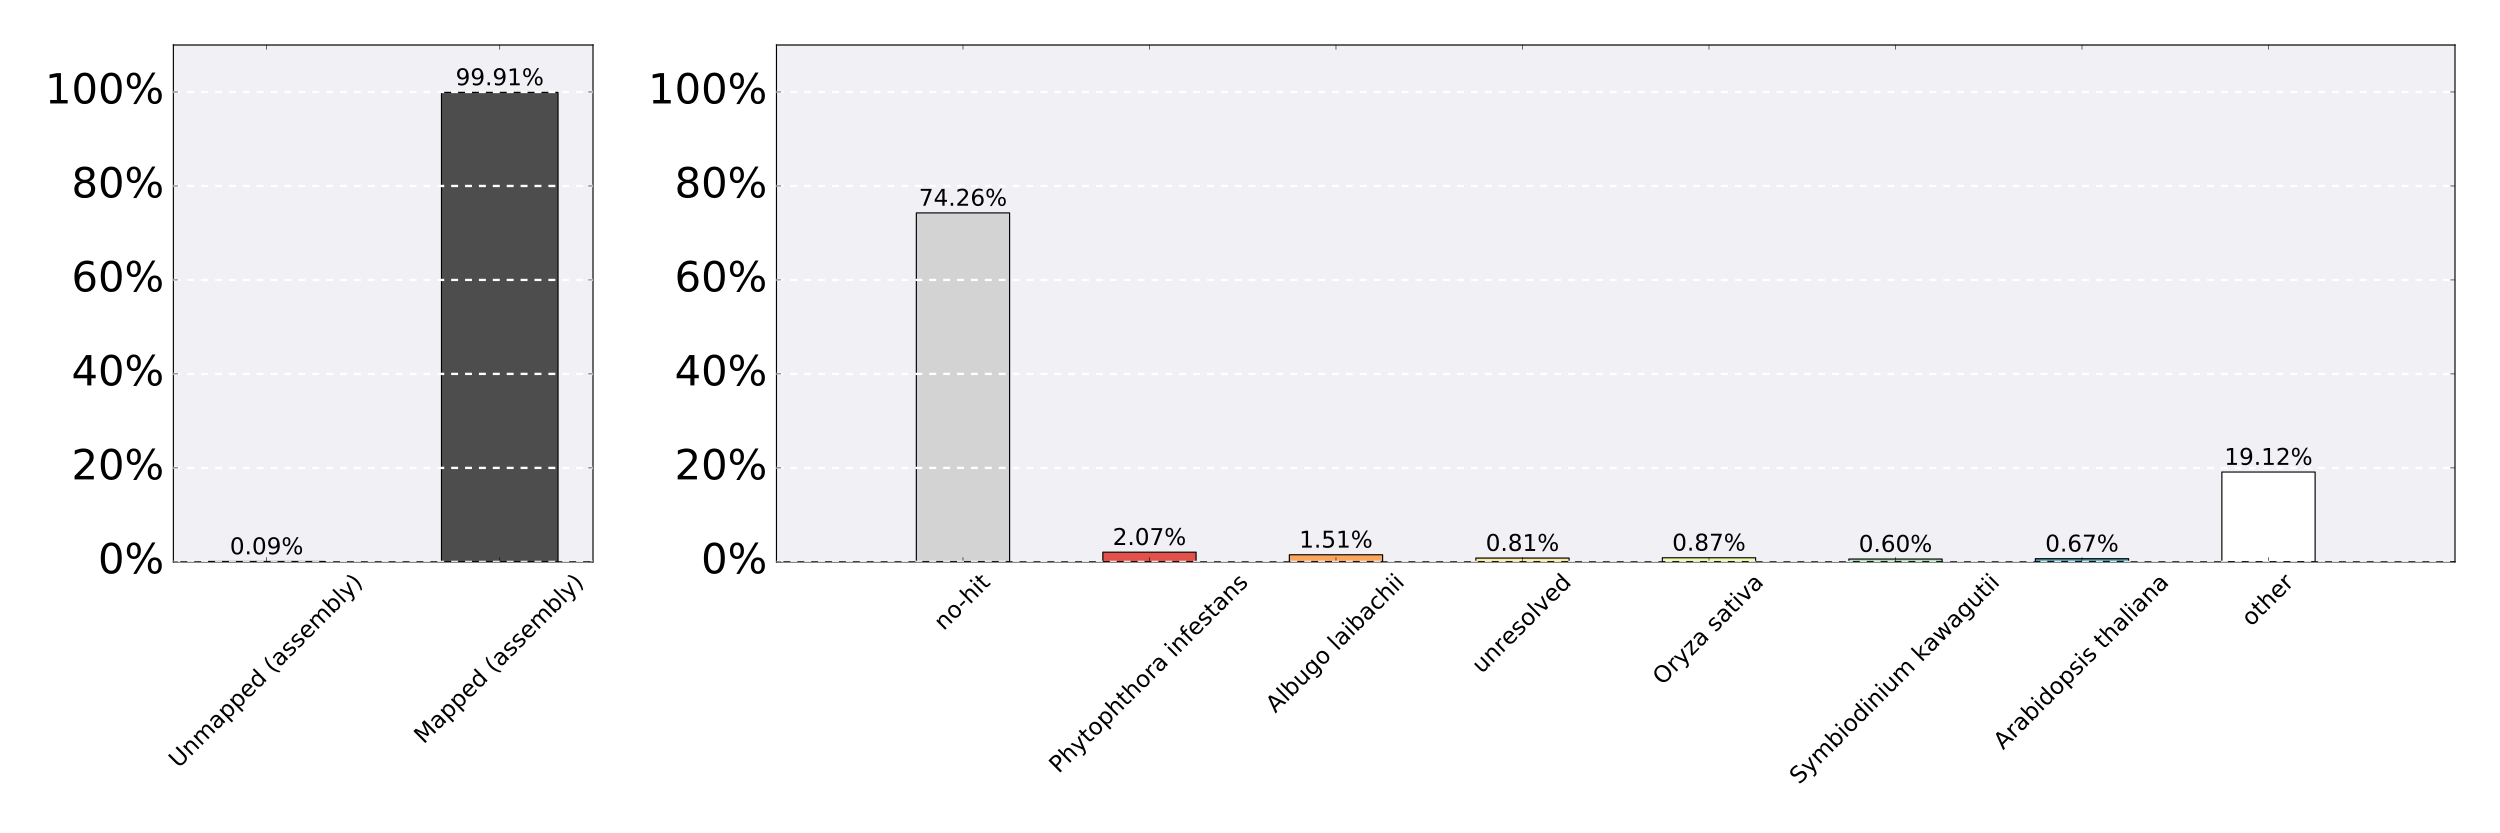<?xml version="1.0" encoding="utf-8" standalone="no"?>
<!DOCTYPE svg PUBLIC "-//W3C//DTD SVG 1.1//EN"
  "http://www.w3.org/Graphics/SVG/1.1/DTD/svg11.dtd">
<!-- Created with matplotlib (http://matplotlib.org/) -->
<svg height="720pt" version="1.1" viewBox="0 0 2160 720" width="2160pt" xmlns="http://www.w3.org/2000/svg" xmlns:xlink="http://www.w3.org/1999/xlink">
 <defs>
  <style type="text/css">
*{stroke-linecap:butt;stroke-linejoin:round;stroke-miterlimit:100000;}
  </style>
 </defs>
 <g id="figure_1">
  <g id="patch_1">
   <path d="M 0 720 
L 2160 720 
L 2160 0 
L 0 0 
z
" style="fill:#ffffff;"/>
  </g>
  <g id="axes_1">
   <g id="patch_2">
    <path d="M 149.795 485.451 
L 512.358 485.451 
L 512.358 38.88 
L 149.795 38.88 
z
" style="fill:#f0f0f5;"/>
   </g>
   <g id="patch_3">
    <path clip-path="url(#p27bb49a6e9)" d="M 180.009 485.451 
L 280.721 485.451 
L 280.721 485.086 
L 180.009 485.086 
z
" style="fill:#4d4d4d;stroke:#000000;stroke-linejoin:miter;"/>
   </g>
   <g id="patch_4">
    <path clip-path="url(#p27bb49a6e9)" d="M 381.432 485.451 
L 482.144 485.451 
L 482.144 79.842 
L 381.432 79.842 
z
" style="fill:#4d4d4d;stroke:#000000;stroke-linejoin:miter;"/>
   </g>
   <g id="patch_5">
    <path d="M 149.795 38.88 
L 512.358 38.88 
" style="fill:none;stroke:#000000;stroke-linecap:square;stroke-linejoin:miter;"/>
   </g>
   <g id="patch_6">
    <path d="M 512.358 485.451 
L 512.358 38.88 
" style="fill:none;stroke:#000000;stroke-linecap:square;stroke-linejoin:miter;"/>
   </g>
   <g id="patch_7">
    <path d="M 149.795 485.451 
L 512.358 485.451 
" style="fill:none;stroke:#000000;stroke-linecap:square;stroke-linejoin:miter;"/>
   </g>
   <g id="patch_8">
    <path d="M 149.795 485.451 
L 149.795 38.88 
" style="fill:none;stroke:#000000;stroke-linecap:square;stroke-linejoin:miter;"/>
   </g>
   <g id="matplotlib.axis_1">
    <g id="xtick_1">
     <g id="line2d_1">
      <defs>
       <path d="M 0 0 
L 0 -4 
" id="m30404e96f5" style="stroke:#000000;stroke-width:0.5;"/>
      </defs>
      <g>
       <use style="stroke:#000000;stroke-width:0.5;" x="230.365" xlink:href="#m30404e96f5" y="485.451"/>
      </g>
     </g>
     <g id="line2d_2">
      <defs>
       <path d="M 0 0 
L 0 4 
" id="m79207e0111" style="stroke:#000000;stroke-width:0.5;"/>
      </defs>
      <g>
       <use style="stroke:#000000;stroke-width:0.5;" x="230.365" xlink:href="#m79207e0111" y="38.88"/>
      </g>
     </g>
     <g id="text_1">
      <!-- Unmapped (assembly) -->
      <defs>
       <path id="BitstreamVeraSans-Roman-20"/>
       <path d="M 54.891 33.016 
L 54.891 0 
L 45.906 0 
L 45.906 32.719 
Q 45.906 40.484 42.875 44.328 
Q 39.844 48.188 33.797 48.188 
Q 26.516 48.188 22.312 43.547 
Q 18.109 38.922 18.109 30.906 
L 18.109 0 
L 9.078 0 
L 9.078 54.688 
L 18.109 54.688 
L 18.109 46.188 
Q 21.344 51.125 25.703 53.562 
Q 30.078 56 35.797 56 
Q 45.219 56 50.047 50.172 
Q 54.891 44.344 54.891 33.016 
" id="BitstreamVeraSans-Roman-6e"/>
       <path d="M 52 44.188 
Q 55.375 50.25 60.062 53.125 
Q 64.75 56 71.094 56 
Q 79.641 56 84.281 50.016 
Q 88.922 44.047 88.922 33.016 
L 88.922 0 
L 79.891 0 
L 79.891 32.719 
Q 79.891 40.578 77.094 44.375 
Q 74.312 48.188 68.609 48.188 
Q 61.625 48.188 57.562 43.547 
Q 53.516 38.922 53.516 30.906 
L 53.516 0 
L 44.484 0 
L 44.484 32.719 
Q 44.484 40.625 41.703 44.406 
Q 38.922 48.188 33.109 48.188 
Q 26.219 48.188 22.156 43.531 
Q 18.109 38.875 18.109 30.906 
L 18.109 0 
L 9.078 0 
L 9.078 54.688 
L 18.109 54.688 
L 18.109 46.188 
Q 21.188 51.219 25.484 53.609 
Q 29.781 56 35.688 56 
Q 41.656 56 45.828 52.969 
Q 50 49.953 52 44.188 
" id="BitstreamVeraSans-Roman-6d"/>
       <path d="M 32.172 -5.078 
Q 28.375 -14.844 24.75 -17.812 
Q 21.141 -20.797 15.094 -20.797 
L 7.906 -20.797 
L 7.906 -13.281 
L 13.188 -13.281 
Q 16.891 -13.281 18.938 -11.516 
Q 21 -9.766 23.484 -3.219 
L 25.094 0.875 
L 2.984 54.688 
L 12.5 54.688 
L 29.594 11.922 
L 46.688 54.688 
L 56.203 54.688 
z
" id="BitstreamVeraSans-Roman-79"/>
       <path d="M 9.422 75.984 
L 18.406 75.984 
L 18.406 0 
L 9.422 0 
z
" id="BitstreamVeraSans-Roman-6c"/>
       <path d="M 8.016 75.875 
L 15.828 75.875 
Q 23.141 64.359 26.781 53.312 
Q 30.422 42.281 30.422 31.391 
Q 30.422 20.453 26.781 9.375 
Q 23.141 -1.703 15.828 -13.188 
L 8.016 -13.188 
Q 14.5 -2 17.703 9.062 
Q 20.906 20.125 20.906 31.391 
Q 20.906 42.672 17.703 53.656 
Q 14.5 64.656 8.016 75.875 
" id="BitstreamVeraSans-Roman-29"/>
       <path d="M 8.688 72.906 
L 18.609 72.906 
L 18.609 28.609 
Q 18.609 16.891 22.844 11.734 
Q 27.094 6.594 36.625 6.594 
Q 46.094 6.594 50.344 11.734 
Q 54.594 16.891 54.594 28.609 
L 54.594 72.906 
L 64.5 72.906 
L 64.5 27.391 
Q 64.5 13.141 57.438 5.859 
Q 50.391 -1.422 36.625 -1.422 
Q 22.797 -1.422 15.734 5.859 
Q 8.688 13.141 8.688 27.391 
z
" id="BitstreamVeraSans-Roman-55"/>
       <path d="M 31 75.875 
Q 24.469 64.656 21.281 53.656 
Q 18.109 42.672 18.109 31.391 
Q 18.109 20.125 21.312 9.062 
Q 24.516 -2 31 -13.188 
L 23.188 -13.188 
Q 15.875 -1.703 12.234 9.375 
Q 8.594 20.453 8.594 31.391 
Q 8.594 42.281 12.203 53.312 
Q 15.828 64.359 23.188 75.875 
z
" id="BitstreamVeraSans-Roman-28"/>
       <path d="M 56.203 29.594 
L 56.203 25.203 
L 14.891 25.203 
Q 15.484 15.922 20.484 11.062 
Q 25.484 6.203 34.422 6.203 
Q 39.594 6.203 44.453 7.469 
Q 49.312 8.734 54.109 11.281 
L 54.109 2.781 
Q 49.266 0.734 44.188 -0.344 
Q 39.109 -1.422 33.891 -1.422 
Q 20.797 -1.422 13.156 6.188 
Q 5.516 13.812 5.516 26.812 
Q 5.516 40.234 12.766 48.109 
Q 20.016 56 32.328 56 
Q 43.359 56 49.781 48.891 
Q 56.203 41.797 56.203 29.594 
M 47.219 32.234 
Q 47.125 39.594 43.094 43.984 
Q 39.062 48.391 32.422 48.391 
Q 24.906 48.391 20.391 44.141 
Q 15.875 39.891 15.188 32.172 
z
" id="BitstreamVeraSans-Roman-65"/>
       <path d="M 45.406 46.391 
L 45.406 75.984 
L 54.391 75.984 
L 54.391 0 
L 45.406 0 
L 45.406 8.203 
Q 42.578 3.328 38.25 0.953 
Q 33.938 -1.422 27.875 -1.422 
Q 17.969 -1.422 11.734 6.484 
Q 5.516 14.406 5.516 27.297 
Q 5.516 40.188 11.734 48.094 
Q 17.969 56 27.875 56 
Q 33.938 56 38.25 53.625 
Q 42.578 51.266 45.406 46.391 
M 14.797 27.297 
Q 14.797 17.391 18.875 11.75 
Q 22.953 6.109 30.078 6.109 
Q 37.203 6.109 41.297 11.75 
Q 45.406 17.391 45.406 27.297 
Q 45.406 37.203 41.297 42.844 
Q 37.203 48.484 30.078 48.484 
Q 22.953 48.484 18.875 42.844 
Q 14.797 37.203 14.797 27.297 
" id="BitstreamVeraSans-Roman-64"/>
       <path d="M 34.281 27.484 
Q 23.391 27.484 19.188 25 
Q 14.984 22.516 14.984 16.5 
Q 14.984 11.719 18.141 8.906 
Q 21.297 6.109 26.703 6.109 
Q 34.188 6.109 38.703 11.406 
Q 43.219 16.703 43.219 25.484 
L 43.219 27.484 
z
M 52.203 31.203 
L 52.203 0 
L 43.219 0 
L 43.219 8.297 
Q 40.141 3.328 35.547 0.953 
Q 30.953 -1.422 24.312 -1.422 
Q 15.922 -1.422 10.953 3.297 
Q 6 8.016 6 15.922 
Q 6 25.141 12.172 29.828 
Q 18.359 34.516 30.609 34.516 
L 43.219 34.516 
L 43.219 35.406 
Q 43.219 41.609 39.141 45 
Q 35.062 48.391 27.688 48.391 
Q 23 48.391 18.547 47.266 
Q 14.109 46.141 10.016 43.891 
L 10.016 52.203 
Q 14.938 54.109 19.578 55.047 
Q 24.219 56 28.609 56 
Q 40.484 56 46.344 49.844 
Q 52.203 43.703 52.203 31.203 
" id="BitstreamVeraSans-Roman-61"/>
       <path d="M 44.281 53.078 
L 44.281 44.578 
Q 40.484 46.531 36.375 47.5 
Q 32.281 48.484 27.875 48.484 
Q 21.188 48.484 17.844 46.438 
Q 14.5 44.391 14.5 40.281 
Q 14.5 37.156 16.891 35.375 
Q 19.281 33.594 26.516 31.984 
L 29.594 31.297 
Q 39.156 29.25 43.188 25.516 
Q 47.219 21.781 47.219 15.094 
Q 47.219 7.469 41.188 3.016 
Q 35.156 -1.422 24.609 -1.422 
Q 20.219 -1.422 15.453 -0.562 
Q 10.688 0.297 5.422 2 
L 5.422 11.281 
Q 10.406 8.688 15.234 7.391 
Q 20.062 6.109 24.812 6.109 
Q 31.156 6.109 34.562 8.281 
Q 37.984 10.453 37.984 14.406 
Q 37.984 18.062 35.516 20.016 
Q 33.062 21.969 24.703 23.781 
L 21.578 24.516 
Q 13.234 26.266 9.516 29.906 
Q 5.812 33.547 5.812 39.891 
Q 5.812 47.609 11.281 51.797 
Q 16.75 56 26.812 56 
Q 31.781 56 36.172 55.266 
Q 40.578 54.547 44.281 53.078 
" id="BitstreamVeraSans-Roman-73"/>
       <path d="M 18.109 8.203 
L 18.109 -20.797 
L 9.078 -20.797 
L 9.078 54.688 
L 18.109 54.688 
L 18.109 46.391 
Q 20.953 51.266 25.266 53.625 
Q 29.594 56 35.594 56 
Q 45.562 56 51.781 48.094 
Q 58.016 40.188 58.016 27.297 
Q 58.016 14.406 51.781 6.484 
Q 45.562 -1.422 35.594 -1.422 
Q 29.594 -1.422 25.266 0.953 
Q 20.953 3.328 18.109 8.203 
M 48.688 27.297 
Q 48.688 37.203 44.609 42.844 
Q 40.531 48.484 33.406 48.484 
Q 26.266 48.484 22.188 42.844 
Q 18.109 37.203 18.109 27.297 
Q 18.109 17.391 22.188 11.75 
Q 26.266 6.109 33.406 6.109 
Q 40.531 6.109 44.609 11.75 
Q 48.688 17.391 48.688 27.297 
" id="BitstreamVeraSans-Roman-70"/>
       <path d="M 48.688 27.297 
Q 48.688 37.203 44.609 42.844 
Q 40.531 48.484 33.406 48.484 
Q 26.266 48.484 22.188 42.844 
Q 18.109 37.203 18.109 27.297 
Q 18.109 17.391 22.188 11.75 
Q 26.266 6.109 33.406 6.109 
Q 40.531 6.109 44.609 11.75 
Q 48.688 17.391 48.688 27.297 
M 18.109 46.391 
Q 20.953 51.266 25.266 53.625 
Q 29.594 56 35.594 56 
Q 45.562 56 51.781 48.094 
Q 58.016 40.188 58.016 27.297 
Q 58.016 14.406 51.781 6.484 
Q 45.562 -1.422 35.594 -1.422 
Q 29.594 -1.422 25.266 0.953 
Q 20.953 3.328 18.109 8.203 
L 18.109 0 
L 9.078 0 
L 9.078 75.984 
L 18.109 75.984 
z
" id="BitstreamVeraSans-Roman-62"/>
      </defs>
      <g transform="translate(154.229 664.272)rotate(-45.0)scale(0.2 -0.2)">
       <use xlink:href="#BitstreamVeraSans-Roman-55"/>
       <use x="73.193" xlink:href="#BitstreamVeraSans-Roman-6e"/>
       <use x="136.572" xlink:href="#BitstreamVeraSans-Roman-6d"/>
       <use x="233.984" xlink:href="#BitstreamVeraSans-Roman-61"/>
       <use x="295.264" xlink:href="#BitstreamVeraSans-Roman-70"/>
       <use x="358.74" xlink:href="#BitstreamVeraSans-Roman-70"/>
       <use x="422.217" xlink:href="#BitstreamVeraSans-Roman-65"/>
       <use x="483.74" xlink:href="#BitstreamVeraSans-Roman-64"/>
       <use x="547.217" xlink:href="#BitstreamVeraSans-Roman-20"/>
       <use x="579.004" xlink:href="#BitstreamVeraSans-Roman-28"/>
       <use x="618.018" xlink:href="#BitstreamVeraSans-Roman-61"/>
       <use x="679.297" xlink:href="#BitstreamVeraSans-Roman-73"/>
       <use x="731.396" xlink:href="#BitstreamVeraSans-Roman-73"/>
       <use x="783.496" xlink:href="#BitstreamVeraSans-Roman-65"/>
       <use x="845.02" xlink:href="#BitstreamVeraSans-Roman-6d"/>
       <use x="942.432" xlink:href="#BitstreamVeraSans-Roman-62"/>
       <use x="1005.908" xlink:href="#BitstreamVeraSans-Roman-6c"/>
       <use x="1033.691" xlink:href="#BitstreamVeraSans-Roman-79"/>
       <use x="1092.871" xlink:href="#BitstreamVeraSans-Roman-29"/>
      </g>
     </g>
    </g>
    <g id="xtick_2">
     <g id="line2d_3">
      <g>
       <use style="stroke:#000000;stroke-width:0.5;" x="431.788" xlink:href="#m30404e96f5" y="485.451"/>
      </g>
     </g>
     <g id="line2d_4">
      <g>
       <use style="stroke:#000000;stroke-width:0.5;" x="431.788" xlink:href="#m79207e0111" y="38.88"/>
      </g>
     </g>
     <g id="text_2">
      <!-- Mapped (assembly) -->
      <defs>
       <path d="M 9.812 72.906 
L 24.516 72.906 
L 43.109 23.297 
L 61.812 72.906 
L 76.516 72.906 
L 76.516 0 
L 66.891 0 
L 66.891 64.016 
L 48.094 14.016 
L 38.188 14.016 
L 19.391 64.016 
L 19.391 0 
L 9.812 0 
z
" id="BitstreamVeraSans-Roman-4d"/>
      </defs>
      <g transform="translate(366.096 643.386)rotate(-45.0)scale(0.2 -0.2)">
       <use xlink:href="#BitstreamVeraSans-Roman-4d"/>
       <use x="86.279" xlink:href="#BitstreamVeraSans-Roman-61"/>
       <use x="147.559" xlink:href="#BitstreamVeraSans-Roman-70"/>
       <use x="211.035" xlink:href="#BitstreamVeraSans-Roman-70"/>
       <use x="274.512" xlink:href="#BitstreamVeraSans-Roman-65"/>
       <use x="336.035" xlink:href="#BitstreamVeraSans-Roman-64"/>
       <use x="399.512" xlink:href="#BitstreamVeraSans-Roman-20"/>
       <use x="431.299" xlink:href="#BitstreamVeraSans-Roman-28"/>
       <use x="470.312" xlink:href="#BitstreamVeraSans-Roman-61"/>
       <use x="531.592" xlink:href="#BitstreamVeraSans-Roman-73"/>
       <use x="583.691" xlink:href="#BitstreamVeraSans-Roman-73"/>
       <use x="635.791" xlink:href="#BitstreamVeraSans-Roman-65"/>
       <use x="697.314" xlink:href="#BitstreamVeraSans-Roman-6d"/>
       <use x="794.727" xlink:href="#BitstreamVeraSans-Roman-62"/>
       <use x="858.203" xlink:href="#BitstreamVeraSans-Roman-6c"/>
       <use x="885.986" xlink:href="#BitstreamVeraSans-Roman-79"/>
       <use x="945.166" xlink:href="#BitstreamVeraSans-Roman-29"/>
      </g>
     </g>
    </g>
   </g>
   <g id="matplotlib.axis_2">
    <g id="ytick_1">
     <g id="line2d_5">
      <path clip-path="url(#p27bb49a6e9)" d="M 149.795 485.451 
L 512.358 485.451 
" style="fill:none;stroke:#ffffff;stroke-dasharray:6,6;stroke-dashoffset:0.0;stroke-width:2.0;"/>
     </g>
     <g id="line2d_6">
      <defs>
       <path d="M 0 0 
L 4 0 
" id="mc7c15cf7a2" style="stroke:#000000;stroke-width:0.5;"/>
      </defs>
      <g>
       <use style="stroke:#000000;stroke-width:0.5;" x="149.795" xlink:href="#mc7c15cf7a2" y="485.451"/>
      </g>
     </g>
     <g id="line2d_7">
      <defs>
       <path d="M 0 0 
L -4 0 
" id="m368bce83df" style="stroke:#000000;stroke-width:0.5;"/>
      </defs>
      <g>
       <use style="stroke:#000000;stroke-width:0.5;" x="512.358" xlink:href="#m368bce83df" y="485.451"/>
      </g>
     </g>
     <g id="text_3">
      <!-- 0% -->
      <defs>
       <path d="M 31.781 66.406 
Q 24.172 66.406 20.328 58.906 
Q 16.5 51.422 16.5 36.375 
Q 16.5 21.391 20.328 13.891 
Q 24.172 6.391 31.781 6.391 
Q 39.453 6.391 43.281 13.891 
Q 47.125 21.391 47.125 36.375 
Q 47.125 51.422 43.281 58.906 
Q 39.453 66.406 31.781 66.406 
M 31.781 74.219 
Q 44.047 74.219 50.516 64.516 
Q 56.984 54.828 56.984 36.375 
Q 56.984 17.969 50.516 8.266 
Q 44.047 -1.422 31.781 -1.422 
Q 19.531 -1.422 13.062 8.266 
Q 6.594 17.969 6.594 36.375 
Q 6.594 54.828 13.062 64.516 
Q 19.531 74.219 31.781 74.219 
" id="BitstreamVeraSans-Roman-30"/>
       <path d="M 72.703 32.078 
Q 68.453 32.078 66.031 28.469 
Q 63.625 24.859 63.625 18.406 
Q 63.625 12.062 66.031 8.422 
Q 68.453 4.781 72.703 4.781 
Q 76.859 4.781 79.266 8.422 
Q 81.688 12.062 81.688 18.406 
Q 81.688 24.812 79.266 28.438 
Q 76.859 32.078 72.703 32.078 
M 72.703 38.281 
Q 80.422 38.281 84.953 32.906 
Q 89.5 27.547 89.5 18.406 
Q 89.5 9.281 84.938 3.922 
Q 80.375 -1.422 72.703 -1.422 
Q 64.891 -1.422 60.344 3.922 
Q 55.812 9.281 55.812 18.406 
Q 55.812 27.594 60.375 32.938 
Q 64.938 38.281 72.703 38.281 
M 22.312 68.016 
Q 18.109 68.016 15.688 64.375 
Q 13.281 60.75 13.281 54.391 
Q 13.281 47.953 15.672 44.328 
Q 18.062 40.719 22.312 40.719 
Q 26.562 40.719 28.969 44.328 
Q 31.391 47.953 31.391 54.391 
Q 31.391 60.688 28.953 64.344 
Q 26.516 68.016 22.312 68.016 
M 66.406 74.219 
L 74.219 74.219 
L 28.609 -1.422 
L 20.797 -1.422 
z
M 22.312 74.219 
Q 30.031 74.219 34.609 68.875 
Q 39.203 63.531 39.203 54.391 
Q 39.203 45.172 34.641 39.844 
Q 30.078 34.516 22.312 34.516 
Q 14.547 34.516 10.031 39.859 
Q 5.516 45.219 5.516 54.391 
Q 5.516 63.484 10.047 68.844 
Q 14.594 74.219 22.312 74.219 
" id="BitstreamVeraSans-Roman-25"/>
      </defs>
      <g transform="translate(84.684 495.385)scale(0.36 -0.36)">
       <use xlink:href="#BitstreamVeraSans-Roman-30"/>
       <use x="63.623" xlink:href="#BitstreamVeraSans-Roman-25"/>
      </g>
     </g>
    </g>
    <g id="ytick_2">
     <g id="line2d_8">
      <path clip-path="url(#p27bb49a6e9)" d="M 149.795 404.256 
L 512.358 404.256 
" style="fill:none;stroke:#ffffff;stroke-dasharray:6,6;stroke-dashoffset:0.0;stroke-width:2.0;"/>
     </g>
     <g id="line2d_9">
      <g>
       <use style="stroke:#000000;stroke-width:0.5;" x="149.795" xlink:href="#mc7c15cf7a2" y="404.256"/>
      </g>
     </g>
     <g id="line2d_10">
      <g>
       <use style="stroke:#000000;stroke-width:0.5;" x="512.358" xlink:href="#m368bce83df" y="404.256"/>
      </g>
     </g>
     <g id="text_4">
      <!-- 20% -->
      <defs>
       <path d="M 19.188 8.297 
L 53.609 8.297 
L 53.609 0 
L 7.328 0 
L 7.328 8.297 
Q 12.938 14.109 22.625 23.891 
Q 32.328 33.688 34.812 36.531 
Q 39.547 41.844 41.422 45.531 
Q 43.312 49.219 43.312 52.781 
Q 43.312 58.594 39.234 62.25 
Q 35.156 65.922 28.609 65.922 
Q 23.969 65.922 18.812 64.312 
Q 13.672 62.703 7.812 59.422 
L 7.812 69.391 
Q 13.766 71.781 18.938 73 
Q 24.125 74.219 28.422 74.219 
Q 39.75 74.219 46.484 68.547 
Q 53.219 62.891 53.219 53.422 
Q 53.219 48.922 51.531 44.891 
Q 49.859 40.875 45.406 35.406 
Q 44.188 33.984 37.641 27.219 
Q 31.109 20.453 19.188 8.297 
" id="BitstreamVeraSans-Roman-32"/>
      </defs>
      <g transform="translate(61.779 414.19)scale(0.36 -0.36)">
       <use xlink:href="#BitstreamVeraSans-Roman-32"/>
       <use x="63.623" xlink:href="#BitstreamVeraSans-Roman-30"/>
       <use x="127.246" xlink:href="#BitstreamVeraSans-Roman-25"/>
      </g>
     </g>
    </g>
    <g id="ytick_3">
     <g id="line2d_11">
      <path clip-path="url(#p27bb49a6e9)" d="M 149.795 323.061 
L 512.358 323.061 
" style="fill:none;stroke:#ffffff;stroke-dasharray:6,6;stroke-dashoffset:0.0;stroke-width:2.0;"/>
     </g>
     <g id="line2d_12">
      <g>
       <use style="stroke:#000000;stroke-width:0.5;" x="149.795" xlink:href="#mc7c15cf7a2" y="323.061"/>
      </g>
     </g>
     <g id="line2d_13">
      <g>
       <use style="stroke:#000000;stroke-width:0.5;" x="512.358" xlink:href="#m368bce83df" y="323.061"/>
      </g>
     </g>
     <g id="text_5">
      <!-- 40% -->
      <defs>
       <path d="M 37.797 64.312 
L 12.891 25.391 
L 37.797 25.391 
z
M 35.203 72.906 
L 47.609 72.906 
L 47.609 25.391 
L 58.016 25.391 
L 58.016 17.188 
L 47.609 17.188 
L 47.609 0 
L 37.797 0 
L 37.797 17.188 
L 4.891 17.188 
L 4.891 26.703 
z
" id="BitstreamVeraSans-Roman-34"/>
      </defs>
      <g transform="translate(61.779 332.995)scale(0.36 -0.36)">
       <use xlink:href="#BitstreamVeraSans-Roman-34"/>
       <use x="63.623" xlink:href="#BitstreamVeraSans-Roman-30"/>
       <use x="127.246" xlink:href="#BitstreamVeraSans-Roman-25"/>
      </g>
     </g>
    </g>
    <g id="ytick_4">
     <g id="line2d_14">
      <path clip-path="url(#p27bb49a6e9)" d="M 149.795 241.867 
L 512.358 241.867 
" style="fill:none;stroke:#ffffff;stroke-dasharray:6,6;stroke-dashoffset:0.0;stroke-width:2.0;"/>
     </g>
     <g id="line2d_15">
      <g>
       <use style="stroke:#000000;stroke-width:0.5;" x="149.795" xlink:href="#mc7c15cf7a2" y="241.867"/>
      </g>
     </g>
     <g id="line2d_16">
      <g>
       <use style="stroke:#000000;stroke-width:0.5;" x="512.358" xlink:href="#m368bce83df" y="241.867"/>
      </g>
     </g>
     <g id="text_6">
      <!-- 60% -->
      <defs>
       <path d="M 33.016 40.375 
Q 26.375 40.375 22.484 35.828 
Q 18.609 31.297 18.609 23.391 
Q 18.609 15.531 22.484 10.953 
Q 26.375 6.391 33.016 6.391 
Q 39.656 6.391 43.531 10.953 
Q 47.406 15.531 47.406 23.391 
Q 47.406 31.297 43.531 35.828 
Q 39.656 40.375 33.016 40.375 
M 52.594 71.297 
L 52.594 62.312 
Q 48.875 64.062 45.094 64.984 
Q 41.312 65.922 37.594 65.922 
Q 27.828 65.922 22.672 59.328 
Q 17.531 52.734 16.797 39.406 
Q 19.672 43.656 24.016 45.922 
Q 28.375 48.188 33.594 48.188 
Q 44.578 48.188 50.953 41.516 
Q 57.328 34.859 57.328 23.391 
Q 57.328 12.156 50.688 5.359 
Q 44.047 -1.422 33.016 -1.422 
Q 20.359 -1.422 13.672 8.266 
Q 6.984 17.969 6.984 36.375 
Q 6.984 53.656 15.188 63.938 
Q 23.391 74.219 37.203 74.219 
Q 40.922 74.219 44.703 73.484 
Q 48.484 72.75 52.594 71.297 
" id="BitstreamVeraSans-Roman-36"/>
      </defs>
      <g transform="translate(61.779 251.8)scale(0.36 -0.36)">
       <use xlink:href="#BitstreamVeraSans-Roman-36"/>
       <use x="63.623" xlink:href="#BitstreamVeraSans-Roman-30"/>
       <use x="127.246" xlink:href="#BitstreamVeraSans-Roman-25"/>
      </g>
     </g>
    </g>
    <g id="ytick_5">
     <g id="line2d_17">
      <path clip-path="url(#p27bb49a6e9)" d="M 149.795 160.672 
L 512.358 160.672 
" style="fill:none;stroke:#ffffff;stroke-dasharray:6,6;stroke-dashoffset:0.0;stroke-width:2.0;"/>
     </g>
     <g id="line2d_18">
      <g>
       <use style="stroke:#000000;stroke-width:0.5;" x="149.795" xlink:href="#mc7c15cf7a2" y="160.672"/>
      </g>
     </g>
     <g id="line2d_19">
      <g>
       <use style="stroke:#000000;stroke-width:0.5;" x="512.358" xlink:href="#m368bce83df" y="160.672"/>
      </g>
     </g>
     <g id="text_7">
      <!-- 80% -->
      <defs>
       <path d="M 31.781 34.625 
Q 24.75 34.625 20.719 30.859 
Q 16.703 27.094 16.703 20.516 
Q 16.703 13.922 20.719 10.156 
Q 24.75 6.391 31.781 6.391 
Q 38.812 6.391 42.859 10.172 
Q 46.922 13.969 46.922 20.516 
Q 46.922 27.094 42.891 30.859 
Q 38.875 34.625 31.781 34.625 
M 21.922 38.812 
Q 15.578 40.375 12.031 44.719 
Q 8.5 49.078 8.5 55.328 
Q 8.5 64.062 14.719 69.141 
Q 20.953 74.219 31.781 74.219 
Q 42.672 74.219 48.875 69.141 
Q 55.078 64.062 55.078 55.328 
Q 55.078 49.078 51.531 44.719 
Q 48 40.375 41.703 38.812 
Q 48.828 37.156 52.797 32.312 
Q 56.781 27.484 56.781 20.516 
Q 56.781 9.906 50.312 4.234 
Q 43.844 -1.422 31.781 -1.422 
Q 19.734 -1.422 13.25 4.234 
Q 6.781 9.906 6.781 20.516 
Q 6.781 27.484 10.781 32.312 
Q 14.797 37.156 21.922 38.812 
M 18.312 54.391 
Q 18.312 48.734 21.844 45.562 
Q 25.391 42.391 31.781 42.391 
Q 38.141 42.391 41.719 45.562 
Q 45.312 48.734 45.312 54.391 
Q 45.312 60.062 41.719 63.234 
Q 38.141 66.406 31.781 66.406 
Q 25.391 66.406 21.844 63.234 
Q 18.312 60.062 18.312 54.391 
" id="BitstreamVeraSans-Roman-38"/>
      </defs>
      <g transform="translate(61.779 170.606)scale(0.36 -0.36)">
       <use xlink:href="#BitstreamVeraSans-Roman-38"/>
       <use x="63.623" xlink:href="#BitstreamVeraSans-Roman-30"/>
       <use x="127.246" xlink:href="#BitstreamVeraSans-Roman-25"/>
      </g>
     </g>
    </g>
    <g id="ytick_6">
     <g id="line2d_20">
      <path clip-path="url(#p27bb49a6e9)" d="M 149.795 79.477 
L 512.358 79.477 
" style="fill:none;stroke:#ffffff;stroke-dasharray:6,6;stroke-dashoffset:0.0;stroke-width:2.0;"/>
     </g>
     <g id="line2d_21">
      <g>
       <use style="stroke:#000000;stroke-width:0.5;" x="149.795" xlink:href="#mc7c15cf7a2" y="79.477"/>
      </g>
     </g>
     <g id="line2d_22">
      <g>
       <use style="stroke:#000000;stroke-width:0.5;" x="512.358" xlink:href="#m368bce83df" y="79.477"/>
      </g>
     </g>
     <g id="text_8">
      <!-- 100% -->
      <defs>
       <path d="M 12.406 8.297 
L 28.516 8.297 
L 28.516 63.922 
L 10.984 60.406 
L 10.984 69.391 
L 28.422 72.906 
L 38.281 72.906 
L 38.281 8.297 
L 54.391 8.297 
L 54.391 0 
L 12.406 0 
z
" id="BitstreamVeraSans-Roman-31"/>
      </defs>
      <g transform="translate(38.874 89.411)scale(0.36 -0.36)">
       <use xlink:href="#BitstreamVeraSans-Roman-31"/>
       <use x="63.623" xlink:href="#BitstreamVeraSans-Roman-30"/>
       <use x="127.246" xlink:href="#BitstreamVeraSans-Roman-30"/>
       <use x="190.869" xlink:href="#BitstreamVeraSans-Roman-25"/>
      </g>
     </g>
    </g>
   </g>
   <g id="text_9">
    <!-- 0.09% -->
    <defs>
     <path d="M 10.984 1.516 
L 10.984 10.5 
Q 14.703 8.734 18.5 7.812 
Q 22.312 6.891 25.984 6.891 
Q 35.75 6.891 40.891 13.453 
Q 46.047 20.016 46.781 33.406 
Q 43.953 29.203 39.594 26.953 
Q 35.25 24.703 29.984 24.703 
Q 19.047 24.703 12.672 31.312 
Q 6.297 37.938 6.297 49.422 
Q 6.297 60.641 12.938 67.422 
Q 19.578 74.219 30.609 74.219 
Q 43.266 74.219 49.922 64.516 
Q 56.594 54.828 56.594 36.375 
Q 56.594 19.141 48.406 8.859 
Q 40.234 -1.422 26.422 -1.422 
Q 22.703 -1.422 18.891 -0.688 
Q 15.094 0.047 10.984 1.516 
M 30.609 32.422 
Q 37.25 32.422 41.125 36.953 
Q 45.016 41.5 45.016 49.422 
Q 45.016 57.281 41.125 61.844 
Q 37.25 66.406 30.609 66.406 
Q 23.969 66.406 20.094 61.844 
Q 16.219 57.281 16.219 49.422 
Q 16.219 41.5 20.094 36.953 
Q 23.969 32.422 30.609 32.422 
" id="BitstreamVeraSans-Roman-39"/>
     <path d="M 10.688 12.406 
L 21 12.406 
L 21 0 
L 10.688 0 
z
" id="BitstreamVeraSans-Roman-2e"/>
    </defs>
    <g transform="translate(198.597 478.897)scale(0.2 -0.2)">
     <use xlink:href="#BitstreamVeraSans-Roman-30"/>
     <use x="63.623" xlink:href="#BitstreamVeraSans-Roman-2e"/>
     <use x="95.41" xlink:href="#BitstreamVeraSans-Roman-30"/>
     <use x="159.033" xlink:href="#BitstreamVeraSans-Roman-39"/>
     <use x="222.656" xlink:href="#BitstreamVeraSans-Roman-25"/>
    </g>
   </g>
   <g id="text_10">
    <!-- 99.91% -->
    <g transform="translate(393.659 73.653)scale(0.2 -0.2)">
     <use xlink:href="#BitstreamVeraSans-Roman-39"/>
     <use x="63.623" xlink:href="#BitstreamVeraSans-Roman-39"/>
     <use x="127.246" xlink:href="#BitstreamVeraSans-Roman-2e"/>
     <use x="159.033" xlink:href="#BitstreamVeraSans-Roman-39"/>
     <use x="222.656" xlink:href="#BitstreamVeraSans-Roman-31"/>
     <use x="286.279" xlink:href="#BitstreamVeraSans-Roman-25"/>
    </g>
   </g>
  </g>
  <g id="axes_2">
   <g id="patch_9">
    <path d="M 670.868 485.451 
L 2121.12 485.451 
L 2121.12 38.88 
L 670.868 38.88 
z
" style="fill:#f0f0f5;"/>
   </g>
   <g id="patch_10">
    <path clip-path="url(#pb72040ad83)" d="M 791.723 485.451 
L 872.292 485.451 
L 872.292 183.957 
L 791.723 183.957 
z
" style="fill:#d3d3d3;stroke:#000000;stroke-linejoin:miter;"/>
   </g>
   <g id="patch_11">
    <path clip-path="url(#pb72040ad83)" d="M 952.862 485.451 
L 1033.431 485.451 
L 1033.431 477.056 
L 952.862 477.056 
z
" style="fill:#e2514a;stroke:#000000;stroke-linejoin:miter;"/>
   </g>
   <g id="patch_12">
    <path clip-path="url(#pb72040ad83)" d="M 1114.001 485.451 
L 1194.57 485.451 
L 1194.57 479.334 
L 1114.001 479.334 
z
" style="fill:#fca55d;stroke:#000000;stroke-linejoin:miter;"/>
   </g>
   <g id="patch_13">
    <path clip-path="url(#pb72040ad83)" d="M 1275.14 485.451 
L 1355.709 485.451 
L 1355.709 482.175 
L 1275.14 482.175 
z
" style="fill:#fee999;stroke:#000000;stroke-linejoin:miter;"/>
   </g>
   <g id="patch_14">
    <path clip-path="url(#pb72040ad83)" d="M 1436.279 485.451 
L 1516.848 485.451 
L 1516.848 481.916 
L 1436.279 481.916 
z
" style="fill:#edf8a3;stroke:#000000;stroke-linejoin:miter;"/>
   </g>
   <g id="patch_15">
    <path clip-path="url(#pb72040ad83)" d="M 1597.418 485.451 
L 1677.988 485.451 
L 1677.988 482.995 
L 1597.418 482.995 
z
" style="fill:#a2d9a4;stroke:#000000;stroke-linejoin:miter;"/>
   </g>
   <g id="patch_16">
    <path clip-path="url(#pb72040ad83)" d="M 1758.557 485.451 
L 1839.127 485.451 
L 1839.127 482.739 
L 1758.557 482.739 
z
" style="fill:#47a0b3;stroke:#000000;stroke-linejoin:miter;"/>
   </g>
   <g id="patch_17">
    <path clip-path="url(#pb72040ad83)" d="M 1919.696 485.451 
L 2000.266 485.451 
L 2000.266 407.825 
L 1919.696 407.825 
z
" style="fill:#ffffff;stroke:#000000;stroke-linejoin:miter;"/>
   </g>
   <g id="patch_18">
    <path d="M 670.868 38.88 
L 2121.12 38.88 
" style="fill:none;stroke:#000000;stroke-linecap:square;stroke-linejoin:miter;"/>
   </g>
   <g id="patch_19">
    <path d="M 2121.12 485.451 
L 2121.12 38.88 
" style="fill:none;stroke:#000000;stroke-linecap:square;stroke-linejoin:miter;"/>
   </g>
   <g id="patch_20">
    <path d="M 670.868 485.451 
L 2121.12 485.451 
" style="fill:none;stroke:#000000;stroke-linecap:square;stroke-linejoin:miter;"/>
   </g>
   <g id="patch_21">
    <path d="M 670.868 485.451 
L 670.868 38.88 
" style="fill:none;stroke:#000000;stroke-linecap:square;stroke-linejoin:miter;"/>
   </g>
   <g id="matplotlib.axis_3">
    <g id="xtick_3">
     <g id="line2d_23">
      <g>
       <use style="stroke:#000000;stroke-width:0.5;" x="832.007" xlink:href="#m30404e96f5" y="485.451"/>
      </g>
     </g>
     <g id="line2d_24">
      <g>
       <use style="stroke:#000000;stroke-width:0.5;" x="832.007" xlink:href="#m79207e0111" y="38.88"/>
      </g>
     </g>
     <g id="text_11">
      <!-- no-hit -->
      <defs>
       <path d="M 18.312 70.219 
L 18.312 54.688 
L 36.812 54.688 
L 36.812 47.703 
L 18.312 47.703 
L 18.312 18.016 
Q 18.312 11.328 20.141 9.422 
Q 21.969 7.516 27.594 7.516 
L 36.812 7.516 
L 36.812 0 
L 27.594 0 
Q 17.188 0 13.234 3.875 
Q 9.281 7.766 9.281 18.016 
L 9.281 47.703 
L 2.688 47.703 
L 2.688 54.688 
L 9.281 54.688 
L 9.281 70.219 
z
" id="BitstreamVeraSans-Roman-74"/>
       <path d="M 30.609 48.391 
Q 23.391 48.391 19.188 42.75 
Q 14.984 37.109 14.984 27.297 
Q 14.984 17.484 19.156 11.844 
Q 23.344 6.203 30.609 6.203 
Q 37.797 6.203 41.984 11.859 
Q 46.188 17.531 46.188 27.297 
Q 46.188 37.016 41.984 42.703 
Q 37.797 48.391 30.609 48.391 
M 30.609 56 
Q 42.328 56 49.016 48.375 
Q 55.719 40.766 55.719 27.297 
Q 55.719 13.875 49.016 6.219 
Q 42.328 -1.422 30.609 -1.422 
Q 18.844 -1.422 12.172 6.219 
Q 5.516 13.875 5.516 27.297 
Q 5.516 40.766 12.172 48.375 
Q 18.844 56 30.609 56 
" id="BitstreamVeraSans-Roman-6f"/>
       <path d="M 9.422 54.688 
L 18.406 54.688 
L 18.406 0 
L 9.422 0 
z
M 9.422 75.984 
L 18.406 75.984 
L 18.406 64.594 
L 9.422 64.594 
z
" id="BitstreamVeraSans-Roman-69"/>
       <path d="M 4.891 31.391 
L 31.203 31.391 
L 31.203 23.391 
L 4.891 23.391 
z
" id="BitstreamVeraSans-Roman-2d"/>
       <path d="M 54.891 33.016 
L 54.891 0 
L 45.906 0 
L 45.906 32.719 
Q 45.906 40.484 42.875 44.328 
Q 39.844 48.188 33.797 48.188 
Q 26.516 48.188 22.312 43.547 
Q 18.109 38.922 18.109 30.906 
L 18.109 0 
L 9.078 0 
L 9.078 75.984 
L 18.109 75.984 
L 18.109 46.188 
Q 21.344 51.125 25.703 53.562 
Q 30.078 56 35.797 56 
Q 45.219 56 50.047 50.172 
Q 54.891 44.344 54.891 33.016 
" id="BitstreamVeraSans-Roman-68"/>
      </defs>
      <g transform="translate(815.332 545.352)rotate(-45.0)scale(0.2 -0.2)">
       <use xlink:href="#BitstreamVeraSans-Roman-6e"/>
       <use x="63.379" xlink:href="#BitstreamVeraSans-Roman-6f"/>
       <use x="124.576" xlink:href="#BitstreamVeraSans-Roman-2d"/>
       <use x="160.66" xlink:href="#BitstreamVeraSans-Roman-68"/>
       <use x="224.039" xlink:href="#BitstreamVeraSans-Roman-69"/>
       <use x="251.822" xlink:href="#BitstreamVeraSans-Roman-74"/>
      </g>
     </g>
    </g>
    <g id="xtick_4">
     <g id="line2d_25">
      <g>
       <use style="stroke:#000000;stroke-width:0.5;" x="993.146" xlink:href="#m30404e96f5" y="485.451"/>
      </g>
     </g>
     <g id="line2d_26">
      <g>
       <use style="stroke:#000000;stroke-width:0.5;" x="993.146" xlink:href="#m79207e0111" y="38.88"/>
      </g>
     </g>
     <g id="text_12">
      <!-- Phytophthora infestans -->
      <defs>
       <path d="M 19.672 64.797 
L 19.672 37.406 
L 32.078 37.406 
Q 38.969 37.406 42.719 40.969 
Q 46.484 44.531 46.484 51.125 
Q 46.484 57.672 42.719 61.234 
Q 38.969 64.797 32.078 64.797 
z
M 9.812 72.906 
L 32.078 72.906 
Q 44.344 72.906 50.609 67.359 
Q 56.891 61.812 56.891 51.125 
Q 56.891 40.328 50.609 34.812 
Q 44.344 29.297 32.078 29.297 
L 19.672 29.297 
L 19.672 0 
L 9.812 0 
z
" id="BitstreamVeraSans-Roman-50"/>
       <path d="M 37.109 75.984 
L 37.109 68.5 
L 28.516 68.5 
Q 23.688 68.5 21.797 66.547 
Q 19.922 64.594 19.922 59.516 
L 19.922 54.688 
L 34.719 54.688 
L 34.719 47.703 
L 19.922 47.703 
L 19.922 0 
L 10.891 0 
L 10.891 47.703 
L 2.297 47.703 
L 2.297 54.688 
L 10.891 54.688 
L 10.891 58.5 
Q 10.891 67.625 15.141 71.797 
Q 19.391 75.984 28.609 75.984 
z
" id="BitstreamVeraSans-Roman-66"/>
       <path d="M 41.109 46.297 
Q 39.594 47.172 37.812 47.578 
Q 36.031 48 33.891 48 
Q 26.266 48 22.188 43.047 
Q 18.109 38.094 18.109 28.812 
L 18.109 0 
L 9.078 0 
L 9.078 54.688 
L 18.109 54.688 
L 18.109 46.188 
Q 20.953 51.172 25.484 53.578 
Q 30.031 56 36.531 56 
Q 37.453 56 38.578 55.875 
Q 39.703 55.766 41.062 55.516 
z
" id="BitstreamVeraSans-Roman-72"/>
      </defs>
      <g transform="translate(914.743 668.809)rotate(-45.0)scale(0.2 -0.2)">
       <use xlink:href="#BitstreamVeraSans-Roman-50"/>
       <use x="60.303" xlink:href="#BitstreamVeraSans-Roman-68"/>
       <use x="123.682" xlink:href="#BitstreamVeraSans-Roman-79"/>
       <use x="182.861" xlink:href="#BitstreamVeraSans-Roman-74"/>
       <use x="222.07" xlink:href="#BitstreamVeraSans-Roman-6f"/>
       <use x="283.252" xlink:href="#BitstreamVeraSans-Roman-70"/>
       <use x="346.729" xlink:href="#BitstreamVeraSans-Roman-68"/>
       <use x="410.107" xlink:href="#BitstreamVeraSans-Roman-74"/>
       <use x="449.316" xlink:href="#BitstreamVeraSans-Roman-68"/>
       <use x="512.695" xlink:href="#BitstreamVeraSans-Roman-6f"/>
       <use x="573.877" xlink:href="#BitstreamVeraSans-Roman-72"/>
       <use x="614.99" xlink:href="#BitstreamVeraSans-Roman-61"/>
       <use x="676.27" xlink:href="#BitstreamVeraSans-Roman-20"/>
       <use x="708.057" xlink:href="#BitstreamVeraSans-Roman-69"/>
       <use x="735.84" xlink:href="#BitstreamVeraSans-Roman-6e"/>
       <use x="799.219" xlink:href="#BitstreamVeraSans-Roman-66"/>
       <use x="834.424" xlink:href="#BitstreamVeraSans-Roman-65"/>
       <use x="895.947" xlink:href="#BitstreamVeraSans-Roman-73"/>
       <use x="948.047" xlink:href="#BitstreamVeraSans-Roman-74"/>
       <use x="987.256" xlink:href="#BitstreamVeraSans-Roman-61"/>
       <use x="1048.535" xlink:href="#BitstreamVeraSans-Roman-6e"/>
       <use x="1111.914" xlink:href="#BitstreamVeraSans-Roman-73"/>
      </g>
     </g>
    </g>
    <g id="xtick_5">
     <g id="line2d_27">
      <g>
       <use style="stroke:#000000;stroke-width:0.5;" x="1154.285" xlink:href="#m30404e96f5" y="485.451"/>
      </g>
     </g>
     <g id="line2d_28">
      <g>
       <use style="stroke:#000000;stroke-width:0.5;" x="1154.285" xlink:href="#m79207e0111" y="38.88"/>
      </g>
     </g>
     <g id="text_13">
      <!-- Albugo laibachii -->
      <defs>
       <path d="M 45.406 27.984 
Q 45.406 37.75 41.375 43.109 
Q 37.359 48.484 30.078 48.484 
Q 22.859 48.484 18.828 43.109 
Q 14.797 37.75 14.797 27.984 
Q 14.797 18.266 18.828 12.891 
Q 22.859 7.516 30.078 7.516 
Q 37.359 7.516 41.375 12.891 
Q 45.406 18.266 45.406 27.984 
M 54.391 6.781 
Q 54.391 -7.172 48.188 -13.984 
Q 42 -20.797 29.203 -20.797 
Q 24.469 -20.797 20.266 -20.094 
Q 16.062 -19.391 12.109 -17.922 
L 12.109 -9.188 
Q 16.062 -11.328 19.922 -12.344 
Q 23.781 -13.375 27.781 -13.375 
Q 36.625 -13.375 41.016 -8.766 
Q 45.406 -4.156 45.406 5.172 
L 45.406 9.625 
Q 42.625 4.781 38.281 2.391 
Q 33.938 0 27.875 0 
Q 17.828 0 11.672 7.656 
Q 5.516 15.328 5.516 27.984 
Q 5.516 40.672 11.672 48.328 
Q 17.828 56 27.875 56 
Q 33.938 56 38.281 53.609 
Q 42.625 51.219 45.406 46.391 
L 45.406 54.688 
L 54.391 54.688 
z
" id="BitstreamVeraSans-Roman-67"/>
       <path d="M 8.5 21.578 
L 8.5 54.688 
L 17.484 54.688 
L 17.484 21.922 
Q 17.484 14.156 20.5 10.266 
Q 23.531 6.391 29.594 6.391 
Q 36.859 6.391 41.078 11.031 
Q 45.312 15.672 45.312 23.688 
L 45.312 54.688 
L 54.297 54.688 
L 54.297 0 
L 45.312 0 
L 45.312 8.406 
Q 42.047 3.422 37.719 1 
Q 33.406 -1.422 27.688 -1.422 
Q 18.266 -1.422 13.375 4.438 
Q 8.5 10.297 8.5 21.578 
" id="BitstreamVeraSans-Roman-75"/>
       <path d="M 48.781 52.594 
L 48.781 44.188 
Q 44.969 46.297 41.141 47.344 
Q 37.312 48.391 33.406 48.391 
Q 24.656 48.391 19.812 42.844 
Q 14.984 37.312 14.984 27.297 
Q 14.984 17.281 19.812 11.734 
Q 24.656 6.203 33.406 6.203 
Q 37.312 6.203 41.141 7.25 
Q 44.969 8.297 48.781 10.406 
L 48.781 2.094 
Q 45.016 0.344 40.984 -0.531 
Q 36.969 -1.422 32.422 -1.422 
Q 20.062 -1.422 12.781 6.344 
Q 5.516 14.109 5.516 27.297 
Q 5.516 40.672 12.859 48.328 
Q 20.219 56 33.016 56 
Q 37.156 56 41.109 55.141 
Q 45.062 54.297 48.781 52.594 
" id="BitstreamVeraSans-Roman-63"/>
       <path d="M 34.188 63.188 
L 20.797 26.906 
L 47.609 26.906 
z
M 28.609 72.906 
L 39.797 72.906 
L 67.578 0 
L 57.328 0 
L 50.688 18.703 
L 17.828 18.703 
L 11.188 0 
L 0.781 0 
z
" id="BitstreamVeraSans-Roman-41"/>
      </defs>
      <g transform="translate(1101.971 616.631)rotate(-45.0)scale(0.2 -0.2)">
       <use xlink:href="#BitstreamVeraSans-Roman-41"/>
       <use x="68.408" xlink:href="#BitstreamVeraSans-Roman-6c"/>
       <use x="96.191" xlink:href="#BitstreamVeraSans-Roman-62"/>
       <use x="159.668" xlink:href="#BitstreamVeraSans-Roman-75"/>
       <use x="223.047" xlink:href="#BitstreamVeraSans-Roman-67"/>
       <use x="286.523" xlink:href="#BitstreamVeraSans-Roman-6f"/>
       <use x="347.705" xlink:href="#BitstreamVeraSans-Roman-20"/>
       <use x="379.492" xlink:href="#BitstreamVeraSans-Roman-6c"/>
       <use x="407.275" xlink:href="#BitstreamVeraSans-Roman-61"/>
       <use x="468.555" xlink:href="#BitstreamVeraSans-Roman-69"/>
       <use x="496.338" xlink:href="#BitstreamVeraSans-Roman-62"/>
       <use x="559.814" xlink:href="#BitstreamVeraSans-Roman-61"/>
       <use x="621.094" xlink:href="#BitstreamVeraSans-Roman-63"/>
       <use x="676.074" xlink:href="#BitstreamVeraSans-Roman-68"/>
       <use x="739.453" xlink:href="#BitstreamVeraSans-Roman-69"/>
       <use x="767.236" xlink:href="#BitstreamVeraSans-Roman-69"/>
      </g>
     </g>
    </g>
    <g id="xtick_6">
     <g id="line2d_29">
      <g>
       <use style="stroke:#000000;stroke-width:0.5;" x="1315.425" xlink:href="#m30404e96f5" y="485.451"/>
      </g>
     </g>
     <g id="line2d_30">
      <g>
       <use style="stroke:#000000;stroke-width:0.5;" x="1315.425" xlink:href="#m79207e0111" y="38.88"/>
      </g>
     </g>
     <g id="text_14">
      <!-- unresolved -->
      <defs>
       <path d="M 2.984 54.688 
L 12.5 54.688 
L 29.594 8.797 
L 46.688 54.688 
L 56.203 54.688 
L 35.688 0 
L 23.484 0 
z
" id="BitstreamVeraSans-Roman-76"/>
      </defs>
      <g transform="translate(1280.109 582.632)rotate(-45.0)scale(0.2 -0.2)">
       <use xlink:href="#BitstreamVeraSans-Roman-75"/>
       <use x="63.379" xlink:href="#BitstreamVeraSans-Roman-6e"/>
       <use x="126.758" xlink:href="#BitstreamVeraSans-Roman-72"/>
       <use x="167.84" xlink:href="#BitstreamVeraSans-Roman-65"/>
       <use x="229.363" xlink:href="#BitstreamVeraSans-Roman-73"/>
       <use x="281.463" xlink:href="#BitstreamVeraSans-Roman-6f"/>
       <use x="342.645" xlink:href="#BitstreamVeraSans-Roman-6c"/>
       <use x="370.428" xlink:href="#BitstreamVeraSans-Roman-76"/>
       <use x="429.607" xlink:href="#BitstreamVeraSans-Roman-65"/>
       <use x="491.131" xlink:href="#BitstreamVeraSans-Roman-64"/>
      </g>
     </g>
    </g>
    <g id="xtick_7">
     <g id="line2d_31">
      <g>
       <use style="stroke:#000000;stroke-width:0.5;" x="1476.564" xlink:href="#m30404e96f5" y="485.451"/>
      </g>
     </g>
     <g id="line2d_32">
      <g>
       <use style="stroke:#000000;stroke-width:0.5;" x="1476.564" xlink:href="#m79207e0111" y="38.88"/>
      </g>
     </g>
     <g id="text_15">
      <!-- Oryza sativa -->
      <defs>
       <path d="M 39.406 66.219 
Q 28.656 66.219 22.328 58.203 
Q 16.016 50.203 16.016 36.375 
Q 16.016 22.609 22.328 14.594 
Q 28.656 6.594 39.406 6.594 
Q 50.141 6.594 56.422 14.594 
Q 62.703 22.609 62.703 36.375 
Q 62.703 50.203 56.422 58.203 
Q 50.141 66.219 39.406 66.219 
M 39.406 74.219 
Q 54.734 74.219 63.906 63.938 
Q 73.094 53.656 73.094 36.375 
Q 73.094 19.141 63.906 8.859 
Q 54.734 -1.422 39.406 -1.422 
Q 24.031 -1.422 14.812 8.828 
Q 5.609 19.094 5.609 36.375 
Q 5.609 53.656 14.812 63.938 
Q 24.031 74.219 39.406 74.219 
" id="BitstreamVeraSans-Roman-4f"/>
       <path d="M 5.516 54.688 
L 48.188 54.688 
L 48.188 46.484 
L 14.406 7.172 
L 48.188 7.172 
L 48.188 0 
L 4.297 0 
L 4.297 8.203 
L 38.094 47.516 
L 5.516 47.516 
z
" id="BitstreamVeraSans-Roman-7a"/>
      </defs>
      <g transform="translate(1436.244 592.64)rotate(-45.0)scale(0.2 -0.2)">
       <use xlink:href="#BitstreamVeraSans-Roman-4f"/>
       <use x="78.711" xlink:href="#BitstreamVeraSans-Roman-72"/>
       <use x="119.824" xlink:href="#BitstreamVeraSans-Roman-79"/>
       <use x="179.004" xlink:href="#BitstreamVeraSans-Roman-7a"/>
       <use x="231.494" xlink:href="#BitstreamVeraSans-Roman-61"/>
       <use x="292.773" xlink:href="#BitstreamVeraSans-Roman-20"/>
       <use x="324.561" xlink:href="#BitstreamVeraSans-Roman-73"/>
       <use x="376.66" xlink:href="#BitstreamVeraSans-Roman-61"/>
       <use x="437.939" xlink:href="#BitstreamVeraSans-Roman-74"/>
       <use x="477.148" xlink:href="#BitstreamVeraSans-Roman-69"/>
       <use x="504.932" xlink:href="#BitstreamVeraSans-Roman-76"/>
       <use x="564.111" xlink:href="#BitstreamVeraSans-Roman-61"/>
      </g>
     </g>
    </g>
    <g id="xtick_8">
     <g id="line2d_33">
      <g>
       <use style="stroke:#000000;stroke-width:0.5;" x="1637.703" xlink:href="#m30404e96f5" y="485.451"/>
      </g>
     </g>
     <g id="line2d_34">
      <g>
       <use style="stroke:#000000;stroke-width:0.5;" x="1637.703" xlink:href="#m79207e0111" y="38.88"/>
      </g>
     </g>
     <g id="text_16">
      <!-- Symbiodinium kawagutii -->
      <defs>
       <path d="M 4.203 54.688 
L 13.188 54.688 
L 24.422 12.016 
L 35.594 54.688 
L 46.188 54.688 
L 57.422 12.016 
L 68.609 54.688 
L 77.594 54.688 
L 63.281 0 
L 52.688 0 
L 40.922 44.828 
L 29.109 0 
L 18.5 0 
z
" id="BitstreamVeraSans-Roman-77"/>
       <path d="M 53.516 70.516 
L 53.516 60.891 
Q 47.906 63.578 42.922 64.891 
Q 37.938 66.219 33.297 66.219 
Q 25.25 66.219 20.875 63.094 
Q 16.5 59.969 16.5 54.203 
Q 16.5 49.359 19.406 46.891 
Q 22.312 44.438 30.422 42.922 
L 36.375 41.703 
Q 47.406 39.594 52.656 34.297 
Q 57.906 29 57.906 20.125 
Q 57.906 9.516 50.797 4.047 
Q 43.703 -1.422 29.984 -1.422 
Q 24.812 -1.422 18.969 -0.25 
Q 13.141 0.922 6.891 3.219 
L 6.891 13.375 
Q 12.891 10.016 18.656 8.297 
Q 24.422 6.594 29.984 6.594 
Q 38.422 6.594 43.016 9.906 
Q 47.609 13.234 47.609 19.391 
Q 47.609 24.75 44.312 27.781 
Q 41.016 30.812 33.5 32.328 
L 27.484 33.5 
Q 16.453 35.688 11.516 40.375 
Q 6.594 45.062 6.594 53.422 
Q 6.594 63.094 13.406 68.656 
Q 20.219 74.219 32.172 74.219 
Q 37.312 74.219 42.625 73.281 
Q 47.953 72.359 53.516 70.516 
" id="BitstreamVeraSans-Roman-53"/>
       <path d="M 9.078 75.984 
L 18.109 75.984 
L 18.109 31.109 
L 44.922 54.688 
L 56.391 54.688 
L 27.391 29.109 
L 57.625 0 
L 45.906 0 
L 18.109 26.703 
L 18.109 0 
L 9.078 0 
z
" id="BitstreamVeraSans-Roman-6b"/>
      </defs>
      <g transform="translate(1554.534 678.339)rotate(-45.0)scale(0.2 -0.2)">
       <use xlink:href="#BitstreamVeraSans-Roman-53"/>
       <use x="63.477" xlink:href="#BitstreamVeraSans-Roman-79"/>
       <use x="122.656" xlink:href="#BitstreamVeraSans-Roman-6d"/>
       <use x="220.068" xlink:href="#BitstreamVeraSans-Roman-62"/>
       <use x="283.545" xlink:href="#BitstreamVeraSans-Roman-69"/>
       <use x="311.328" xlink:href="#BitstreamVeraSans-Roman-6f"/>
       <use x="372.51" xlink:href="#BitstreamVeraSans-Roman-64"/>
       <use x="435.986" xlink:href="#BitstreamVeraSans-Roman-69"/>
       <use x="463.77" xlink:href="#BitstreamVeraSans-Roman-6e"/>
       <use x="527.148" xlink:href="#BitstreamVeraSans-Roman-69"/>
       <use x="554.932" xlink:href="#BitstreamVeraSans-Roman-75"/>
       <use x="618.311" xlink:href="#BitstreamVeraSans-Roman-6d"/>
       <use x="715.723" xlink:href="#BitstreamVeraSans-Roman-20"/>
       <use x="747.51" xlink:href="#BitstreamVeraSans-Roman-6b"/>
       <use x="805.404" xlink:href="#BitstreamVeraSans-Roman-61"/>
       <use x="866.684" xlink:href="#BitstreamVeraSans-Roman-77"/>
       <use x="948.471" xlink:href="#BitstreamVeraSans-Roman-61"/>
       <use x="1009.75" xlink:href="#BitstreamVeraSans-Roman-67"/>
       <use x="1073.227" xlink:href="#BitstreamVeraSans-Roman-75"/>
       <use x="1136.605" xlink:href="#BitstreamVeraSans-Roman-74"/>
       <use x="1175.814" xlink:href="#BitstreamVeraSans-Roman-69"/>
       <use x="1203.598" xlink:href="#BitstreamVeraSans-Roman-69"/>
      </g>
     </g>
    </g>
    <g id="xtick_9">
     <g id="line2d_35">
      <g>
       <use style="stroke:#000000;stroke-width:0.5;" x="1798.842" xlink:href="#m30404e96f5" y="485.451"/>
      </g>
     </g>
     <g id="line2d_36">
      <g>
       <use style="stroke:#000000;stroke-width:0.5;" x="1798.842" xlink:href="#m79207e0111" y="38.88"/>
      </g>
     </g>
     <g id="text_17">
      <!-- Arabidopsis thaliana -->
      <g transform="translate(1730.667 648.351)rotate(-45.0)scale(0.2 -0.2)">
       <use xlink:href="#BitstreamVeraSans-Roman-41"/>
       <use x="68.408" xlink:href="#BitstreamVeraSans-Roman-72"/>
       <use x="109.521" xlink:href="#BitstreamVeraSans-Roman-61"/>
       <use x="170.801" xlink:href="#BitstreamVeraSans-Roman-62"/>
       <use x="234.277" xlink:href="#BitstreamVeraSans-Roman-69"/>
       <use x="262.061" xlink:href="#BitstreamVeraSans-Roman-64"/>
       <use x="325.537" xlink:href="#BitstreamVeraSans-Roman-6f"/>
       <use x="386.719" xlink:href="#BitstreamVeraSans-Roman-70"/>
       <use x="450.195" xlink:href="#BitstreamVeraSans-Roman-73"/>
       <use x="502.295" xlink:href="#BitstreamVeraSans-Roman-69"/>
       <use x="530.078" xlink:href="#BitstreamVeraSans-Roman-73"/>
       <use x="582.178" xlink:href="#BitstreamVeraSans-Roman-20"/>
       <use x="613.965" xlink:href="#BitstreamVeraSans-Roman-74"/>
       <use x="653.174" xlink:href="#BitstreamVeraSans-Roman-68"/>
       <use x="716.553" xlink:href="#BitstreamVeraSans-Roman-61"/>
       <use x="777.832" xlink:href="#BitstreamVeraSans-Roman-6c"/>
       <use x="805.615" xlink:href="#BitstreamVeraSans-Roman-69"/>
       <use x="833.398" xlink:href="#BitstreamVeraSans-Roman-61"/>
       <use x="894.678" xlink:href="#BitstreamVeraSans-Roman-6e"/>
       <use x="958.057" xlink:href="#BitstreamVeraSans-Roman-61"/>
      </g>
     </g>
    </g>
    <g id="xtick_10">
     <g id="line2d_37">
      <g>
       <use style="stroke:#000000;stroke-width:0.5;" x="1959.981" xlink:href="#m30404e96f5" y="485.451"/>
      </g>
     </g>
     <g id="line2d_38">
      <g>
       <use style="stroke:#000000;stroke-width:0.5;" x="1959.981" xlink:href="#m79207e0111" y="38.88"/>
      </g>
     </g>
     <g id="text_18">
      <!-- other -->
      <g transform="translate(1945.045 541.872)rotate(-45.0)scale(0.2 -0.2)">
       <use xlink:href="#BitstreamVeraSans-Roman-6f"/>
       <use x="61.182" xlink:href="#BitstreamVeraSans-Roman-74"/>
       <use x="100.391" xlink:href="#BitstreamVeraSans-Roman-68"/>
       <use x="163.77" xlink:href="#BitstreamVeraSans-Roman-65"/>
       <use x="225.293" xlink:href="#BitstreamVeraSans-Roman-72"/>
      </g>
     </g>
    </g>
   </g>
   <g id="matplotlib.axis_4">
    <g id="ytick_7">
     <g id="line2d_39">
      <path clip-path="url(#pb72040ad83)" d="M 670.868 485.451 
L 2121.12 485.451 
" style="fill:none;stroke:#ffffff;stroke-dasharray:6,6;stroke-dashoffset:0.0;stroke-width:2.0;"/>
     </g>
     <g id="line2d_40">
      <g>
       <use style="stroke:#000000;stroke-width:0.5;" x="670.868" xlink:href="#mc7c15cf7a2" y="485.451"/>
      </g>
     </g>
     <g id="line2d_41">
      <g>
       <use style="stroke:#000000;stroke-width:0.5;" x="2121.12" xlink:href="#m368bce83df" y="485.451"/>
      </g>
     </g>
     <g id="text_19">
      <!-- 0% -->
      <g transform="translate(605.758 495.385)scale(0.36 -0.36)">
       <use xlink:href="#BitstreamVeraSans-Roman-30"/>
       <use x="63.623" xlink:href="#BitstreamVeraSans-Roman-25"/>
      </g>
     </g>
    </g>
    <g id="ytick_8">
     <g id="line2d_42">
      <path clip-path="url(#pb72040ad83)" d="M 670.868 404.256 
L 2121.12 404.256 
" style="fill:none;stroke:#ffffff;stroke-dasharray:6,6;stroke-dashoffset:0.0;stroke-width:2.0;"/>
     </g>
     <g id="line2d_43">
      <g>
       <use style="stroke:#000000;stroke-width:0.5;" x="670.868" xlink:href="#mc7c15cf7a2" y="404.256"/>
      </g>
     </g>
     <g id="line2d_44">
      <g>
       <use style="stroke:#000000;stroke-width:0.5;" x="2121.12" xlink:href="#m368bce83df" y="404.256"/>
      </g>
     </g>
     <g id="text_20">
      <!-- 20% -->
      <g transform="translate(582.853 414.19)scale(0.36 -0.36)">
       <use xlink:href="#BitstreamVeraSans-Roman-32"/>
       <use x="63.623" xlink:href="#BitstreamVeraSans-Roman-30"/>
       <use x="127.246" xlink:href="#BitstreamVeraSans-Roman-25"/>
      </g>
     </g>
    </g>
    <g id="ytick_9">
     <g id="line2d_45">
      <path clip-path="url(#pb72040ad83)" d="M 670.868 323.061 
L 2121.12 323.061 
" style="fill:none;stroke:#ffffff;stroke-dasharray:6,6;stroke-dashoffset:0.0;stroke-width:2.0;"/>
     </g>
     <g id="line2d_46">
      <g>
       <use style="stroke:#000000;stroke-width:0.5;" x="670.868" xlink:href="#mc7c15cf7a2" y="323.061"/>
      </g>
     </g>
     <g id="line2d_47">
      <g>
       <use style="stroke:#000000;stroke-width:0.5;" x="2121.12" xlink:href="#m368bce83df" y="323.061"/>
      </g>
     </g>
     <g id="text_21">
      <!-- 40% -->
      <g transform="translate(582.853 332.995)scale(0.36 -0.36)">
       <use xlink:href="#BitstreamVeraSans-Roman-34"/>
       <use x="63.623" xlink:href="#BitstreamVeraSans-Roman-30"/>
       <use x="127.246" xlink:href="#BitstreamVeraSans-Roman-25"/>
      </g>
     </g>
    </g>
    <g id="ytick_10">
     <g id="line2d_48">
      <path clip-path="url(#pb72040ad83)" d="M 670.868 241.867 
L 2121.12 241.867 
" style="fill:none;stroke:#ffffff;stroke-dasharray:6,6;stroke-dashoffset:0.0;stroke-width:2.0;"/>
     </g>
     <g id="line2d_49">
      <g>
       <use style="stroke:#000000;stroke-width:0.5;" x="670.868" xlink:href="#mc7c15cf7a2" y="241.867"/>
      </g>
     </g>
     <g id="line2d_50">
      <g>
       <use style="stroke:#000000;stroke-width:0.5;" x="2121.12" xlink:href="#m368bce83df" y="241.867"/>
      </g>
     </g>
     <g id="text_22">
      <!-- 60% -->
      <g transform="translate(582.853 251.8)scale(0.36 -0.36)">
       <use xlink:href="#BitstreamVeraSans-Roman-36"/>
       <use x="63.623" xlink:href="#BitstreamVeraSans-Roman-30"/>
       <use x="127.246" xlink:href="#BitstreamVeraSans-Roman-25"/>
      </g>
     </g>
    </g>
    <g id="ytick_11">
     <g id="line2d_51">
      <path clip-path="url(#pb72040ad83)" d="M 670.868 160.672 
L 2121.12 160.672 
" style="fill:none;stroke:#ffffff;stroke-dasharray:6,6;stroke-dashoffset:0.0;stroke-width:2.0;"/>
     </g>
     <g id="line2d_52">
      <g>
       <use style="stroke:#000000;stroke-width:0.5;" x="670.868" xlink:href="#mc7c15cf7a2" y="160.672"/>
      </g>
     </g>
     <g id="line2d_53">
      <g>
       <use style="stroke:#000000;stroke-width:0.5;" x="2121.12" xlink:href="#m368bce83df" y="160.672"/>
      </g>
     </g>
     <g id="text_23">
      <!-- 80% -->
      <g transform="translate(582.853 170.606)scale(0.36 -0.36)">
       <use xlink:href="#BitstreamVeraSans-Roman-38"/>
       <use x="63.623" xlink:href="#BitstreamVeraSans-Roman-30"/>
       <use x="127.246" xlink:href="#BitstreamVeraSans-Roman-25"/>
      </g>
     </g>
    </g>
    <g id="ytick_12">
     <g id="line2d_54">
      <path clip-path="url(#pb72040ad83)" d="M 670.868 79.477 
L 2121.12 79.477 
" style="fill:none;stroke:#ffffff;stroke-dasharray:6,6;stroke-dashoffset:0.0;stroke-width:2.0;"/>
     </g>
     <g id="line2d_55">
      <g>
       <use style="stroke:#000000;stroke-width:0.5;" x="670.868" xlink:href="#mc7c15cf7a2" y="79.477"/>
      </g>
     </g>
     <g id="line2d_56">
      <g>
       <use style="stroke:#000000;stroke-width:0.5;" x="2121.12" xlink:href="#m368bce83df" y="79.477"/>
      </g>
     </g>
     <g id="text_24">
      <!-- 100% -->
      <g transform="translate(559.948 89.411)scale(0.36 -0.36)">
       <use xlink:href="#BitstreamVeraSans-Roman-31"/>
       <use x="63.623" xlink:href="#BitstreamVeraSans-Roman-30"/>
       <use x="127.246" xlink:href="#BitstreamVeraSans-Roman-30"/>
       <use x="190.869" xlink:href="#BitstreamVeraSans-Roman-25"/>
      </g>
     </g>
    </g>
   </g>
   <g id="text_25">
    <!-- 74.26% -->
    <defs>
     <path d="M 8.203 72.906 
L 55.078 72.906 
L 55.078 68.703 
L 28.609 0 
L 18.312 0 
L 43.219 64.594 
L 8.203 64.594 
z
" id="BitstreamVeraSans-Roman-37"/>
    </defs>
    <g transform="translate(793.878 177.767)scale(0.2 -0.2)">
     <use xlink:href="#BitstreamVeraSans-Roman-37"/>
     <use x="63.623" xlink:href="#BitstreamVeraSans-Roman-34"/>
     <use x="127.246" xlink:href="#BitstreamVeraSans-Roman-2e"/>
     <use x="159.033" xlink:href="#BitstreamVeraSans-Roman-32"/>
     <use x="222.656" xlink:href="#BitstreamVeraSans-Roman-36"/>
     <use x="286.279" xlink:href="#BitstreamVeraSans-Roman-25"/>
    </g>
   </g>
   <g id="text_26">
    <!-- 2.07% -->
    <g transform="translate(961.379 470.867)scale(0.2 -0.2)">
     <use xlink:href="#BitstreamVeraSans-Roman-32"/>
     <use x="63.623" xlink:href="#BitstreamVeraSans-Roman-2e"/>
     <use x="95.41" xlink:href="#BitstreamVeraSans-Roman-30"/>
     <use x="159.033" xlink:href="#BitstreamVeraSans-Roman-37"/>
     <use x="222.656" xlink:href="#BitstreamVeraSans-Roman-25"/>
    </g>
   </g>
   <g id="text_27">
    <!-- 1.51% -->
    <defs>
     <path d="M 10.797 72.906 
L 49.516 72.906 
L 49.516 64.594 
L 19.828 64.594 
L 19.828 46.734 
Q 21.969 47.469 24.109 47.828 
Q 26.266 48.188 28.422 48.188 
Q 40.625 48.188 47.75 41.5 
Q 54.891 34.812 54.891 23.391 
Q 54.891 11.625 47.562 5.094 
Q 40.234 -1.422 26.906 -1.422 
Q 22.312 -1.422 17.547 -0.641 
Q 12.797 0.141 7.719 1.703 
L 7.719 11.625 
Q 12.109 9.234 16.797 8.062 
Q 21.484 6.891 26.703 6.891 
Q 35.156 6.891 40.078 11.328 
Q 45.016 15.766 45.016 23.391 
Q 45.016 31 40.078 35.438 
Q 35.156 39.891 26.703 39.891 
Q 22.75 39.891 18.812 39.016 
Q 14.891 38.141 10.797 36.281 
z
" id="BitstreamVeraSans-Roman-35"/>
    </defs>
    <g transform="translate(1122.518 473.145)scale(0.2 -0.2)">
     <use xlink:href="#BitstreamVeraSans-Roman-31"/>
     <use x="63.623" xlink:href="#BitstreamVeraSans-Roman-2e"/>
     <use x="95.41" xlink:href="#BitstreamVeraSans-Roman-35"/>
     <use x="159.033" xlink:href="#BitstreamVeraSans-Roman-31"/>
     <use x="222.656" xlink:href="#BitstreamVeraSans-Roman-25"/>
    </g>
   </g>
   <g id="text_28">
    <!-- 0.81% -->
    <g transform="translate(1283.657 475.986)scale(0.2 -0.2)">
     <use xlink:href="#BitstreamVeraSans-Roman-30"/>
     <use x="63.623" xlink:href="#BitstreamVeraSans-Roman-2e"/>
     <use x="95.41" xlink:href="#BitstreamVeraSans-Roman-38"/>
     <use x="159.033" xlink:href="#BitstreamVeraSans-Roman-31"/>
     <use x="222.656" xlink:href="#BitstreamVeraSans-Roman-25"/>
    </g>
   </g>
   <g id="text_29">
    <!-- 0.87% -->
    <g transform="translate(1444.796 475.727)scale(0.2 -0.2)">
     <use xlink:href="#BitstreamVeraSans-Roman-30"/>
     <use x="63.623" xlink:href="#BitstreamVeraSans-Roman-2e"/>
     <use x="95.41" xlink:href="#BitstreamVeraSans-Roman-38"/>
     <use x="159.033" xlink:href="#BitstreamVeraSans-Roman-37"/>
     <use x="222.656" xlink:href="#BitstreamVeraSans-Roman-25"/>
    </g>
   </g>
   <g id="text_30">
    <!-- 0.60% -->
    <g transform="translate(1605.936 476.806)scale(0.2 -0.2)">
     <use xlink:href="#BitstreamVeraSans-Roman-30"/>
     <use x="63.623" xlink:href="#BitstreamVeraSans-Roman-2e"/>
     <use x="95.41" xlink:href="#BitstreamVeraSans-Roman-36"/>
     <use x="159.033" xlink:href="#BitstreamVeraSans-Roman-30"/>
     <use x="222.656" xlink:href="#BitstreamVeraSans-Roman-25"/>
    </g>
   </g>
   <g id="text_31">
    <!-- 0.67% -->
    <g transform="translate(1767.075 476.549)scale(0.2 -0.2)">
     <use xlink:href="#BitstreamVeraSans-Roman-30"/>
     <use x="63.623" xlink:href="#BitstreamVeraSans-Roman-2e"/>
     <use x="95.41" xlink:href="#BitstreamVeraSans-Roman-36"/>
     <use x="159.033" xlink:href="#BitstreamVeraSans-Roman-37"/>
     <use x="222.656" xlink:href="#BitstreamVeraSans-Roman-25"/>
    </g>
   </g>
   <g id="text_32">
    <!-- 19.12% -->
    <g transform="translate(1921.851 401.636)scale(0.2 -0.2)">
     <use xlink:href="#BitstreamVeraSans-Roman-31"/>
     <use x="63.623" xlink:href="#BitstreamVeraSans-Roman-39"/>
     <use x="127.246" xlink:href="#BitstreamVeraSans-Roman-2e"/>
     <use x="159.033" xlink:href="#BitstreamVeraSans-Roman-31"/>
     <use x="222.656" xlink:href="#BitstreamVeraSans-Roman-32"/>
     <use x="286.279" xlink:href="#BitstreamVeraSans-Roman-25"/>
    </g>
   </g>
  </g>
 </g>
 <defs>
  <clipPath id="pb72040ad83">
   <rect height="446.571" width="1450.252" x="670.868" y="38.88"/>
  </clipPath>
  <clipPath id="p27bb49a6e9">
   <rect height="446.571" width="362.563" x="149.795" y="38.88"/>
  </clipPath>
 </defs>
</svg>
